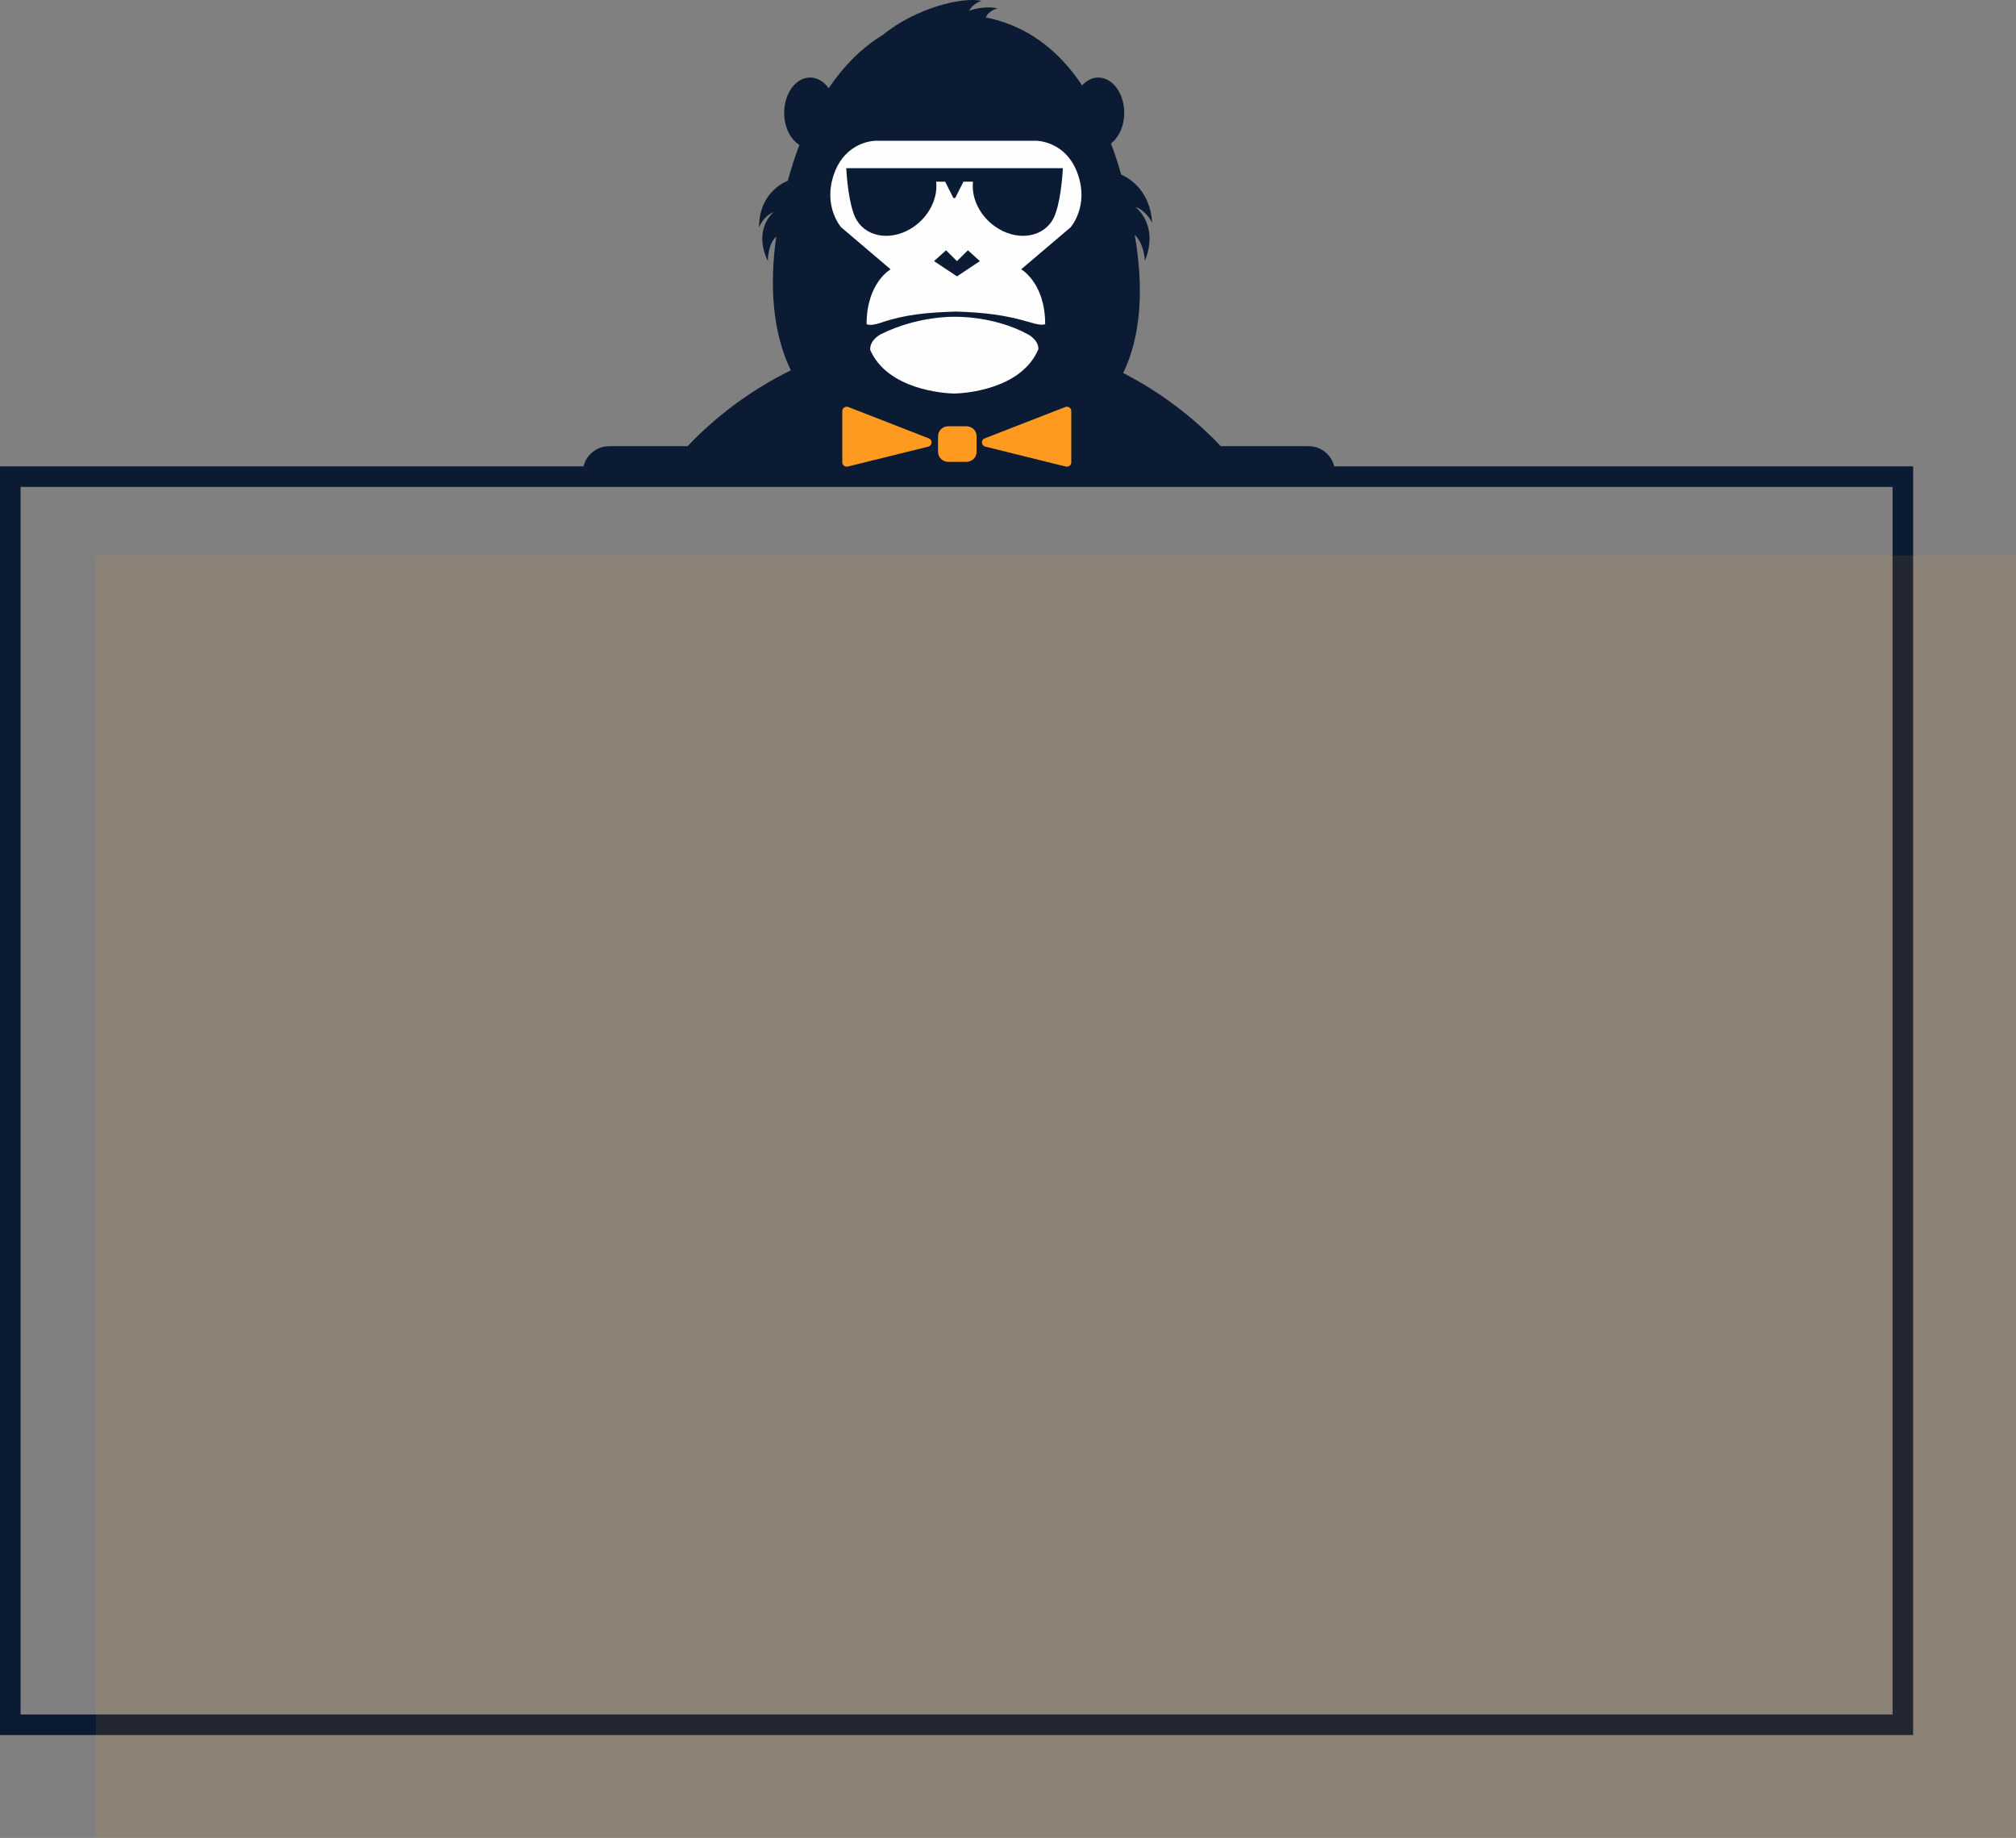 <svg xmlns="http://www.w3.org/2000/svg" width="294" height="268" viewBox="0 0 294 268">
  <rect x="0" y="0" width="294" height="268" fill="#808080" stroke="none"/>
  <g fill="none" fill-rule="evenodd">
    <rect width="276" height="182" x="1.5" y="69.5" stroke="#0B1B33" stroke-width="3"/>
    <rect width="280" height="187" x="14" y="81" fill="#FF9A20" opacity=".1"/>
    <g transform="translate(85)">
      <path fill="#0B1B33" d="M109.663,68.84 C109.663,66.751 107.934,65.057 105.802,65.057 L93.03,65.057 C88.954,60.759 84.147,57.144 78.8,54.391 C81.431,48.948 81.814,41.998 80.487,34.251 C81.841,35.48 81.971,38.027 81.971,38.027 C84.07,32.699 80.56,30.17 80.56,30.17 C82.274,30.766 83.033,32.517 83.033,32.517 C82.736,27.94 79.924,26.093 78.502,25.445 C78.05,23.865 77.557,22.355 77.021,20.919 C78.168,20.034 78.95,18.378 78.95,16.456 C78.95,13.611 77.254,11.305 75.164,11.305 C74.268,11.305 73.456,11.746 72.807,12.455 C69.881,8.073 66.234,4.99 61.809,3.395 C61.665,3.332 61.496,3.275 61.331,3.22 C60.002,2.788 59.122,2.614 58.753,2.551 C59.204,1.495 60.497,1.222 60.497,1.222 C58.419,0.758 56.349,1.562 56.349,1.562 C56.846,0.495 58.136,0.126 58.136,0.126 C55.381,-0.492 48.551,1.161 43.797,5.057 C40.737,6.907 38.08,9.57 35.847,12.857 C35.16,11.901 34.205,11.305 33.144,11.305 C31.054,11.305 29.359,13.611 29.359,16.456 C29.359,18.54 30.273,20.323 31.58,21.136 C30.939,22.799 30.379,24.547 29.884,26.357 C28.966,26.729 25.699,28.381 25.694,33.16 C25.694,33.16 26.282,31.547 27.809,30.928 C27.809,30.928 24.759,33.373 26.98,38.068 C26.98,38.068 26.941,35.631 28.204,34.495 C27.177,41.768 27.705,48.561 30.324,54 C24.653,56.8 19.558,60.544 15.278,65.057 L3.864,65.057 C1.731,65.057 0.003,66.751 0.002,68.84 L109.663,68.84 Z"/>
      <path fill="#FF9A20" d="M71.229 59.941L71.229 67.415C71.229 67.829 70.832 68.132 70.423 68.03L58.69 65.126C58.081 64.976 58.026 64.15 58.61 63.922L70.343 59.351C70.767 59.186 71.229 59.492 71.229 59.941M37.831 59.941L37.831 67.415C37.831 67.829 38.228 68.132 38.637 68.03L50.37 65.126C50.978 64.976 51.034 64.15 50.45 63.922L38.717 59.351C38.292 59.186 37.831 59.492 37.831 59.941M53.277 67.343C52.461 67.343 51.799 66.694 51.799 65.895L51.799 63.605C51.799 62.805 52.461 62.157 53.277 62.157L55.945 62.157C56.761 62.157 57.422 62.805 57.422 63.605L57.422 65.895C57.422 66.694 56.761 67.343 55.945 67.343L53.277 67.343z"/>
      <path fill="#FEFEFE" d="M44.88,39.271 C44.88,39.271 41.378,41.224 41.378,47.257 C41.378,47.263 41.379,47.268 41.379,47.275 C41.714,47.424 42.331,47.439 43.515,47.038 C47.092,45.827 50.326,45.56 54.421,45.433 C58.516,45.56 61.711,45.928 65.326,47.038 C66.443,47.381 67.068,47.394 67.419,47.28 C67.419,47.272 67.421,47.265 67.421,47.257 C67.421,41.224 63.918,39.271 63.918,39.271 L71.121,33.151 C71.121,33.151 73.865,30.091 72.15,25.31 C70.435,20.529 66.148,20.529 66.148,20.529 L54.484,20.529 L54.315,20.529 L42.651,20.529 C42.651,20.529 38.364,20.529 36.648,25.31 C34.934,30.091 37.677,33.151 37.677,33.151 L44.88,39.271 Z"/>
      <path fill="#FEFEFE" d="M54.166,46.194 C54.166,46.194 48.829,46.038 43.424,48.751 C43.424,48.751 41.791,49.572 41.911,51.041 C44.496,56.875 52.792,57.347 54.059,57.382 C54.059,57.385 54.112,57.384 54.144,57.384 C54.176,57.384 54.228,57.385 54.228,57.385 C55.506,57.347 63.914,56.87 66.433,50.914 C66.454,49.523 64.907,48.751 64.907,48.751 C59.81,45.987 54.166,46.194 54.166,46.194 Z"/>
      <path fill="#0B1B33" d="M70.004,24.521 L67.053,24.521 L64.094,24.521 L59.516,24.521 L57.556,24.521 L50.86,24.521 L49.493,24.521 L44.323,24.521 L41.364,24.521 L38.413,24.521 C38.413,24.521 38.599,28.572 39.43,30.945 C39.552,31.365 39.727,31.77 39.963,32.149 C41.58,34.754 45.322,35.143 48.32,33.016 C50.599,31.4 51.79,28.795 51.519,26.494 L52.836,26.494 L53.985,28.78 C54.063,28.936 54.272,28.936 54.35,28.78 L55.499,26.494 L56.897,26.494 C56.627,28.795 57.818,31.4 60.097,33.016 C63.095,35.143 66.837,34.754 68.454,32.149 C68.689,31.77 68.865,31.365 68.987,30.945 C69.818,28.572 70.004,24.521 70.004,24.521"/>
      <polygon fill="#0B1B33" points="51.217 38.076 52.965 36.496 54.559 38.076 56.152 36.496 57.901 38.076 54.559 40.297"/>
    </g>
  </g>
</svg>

